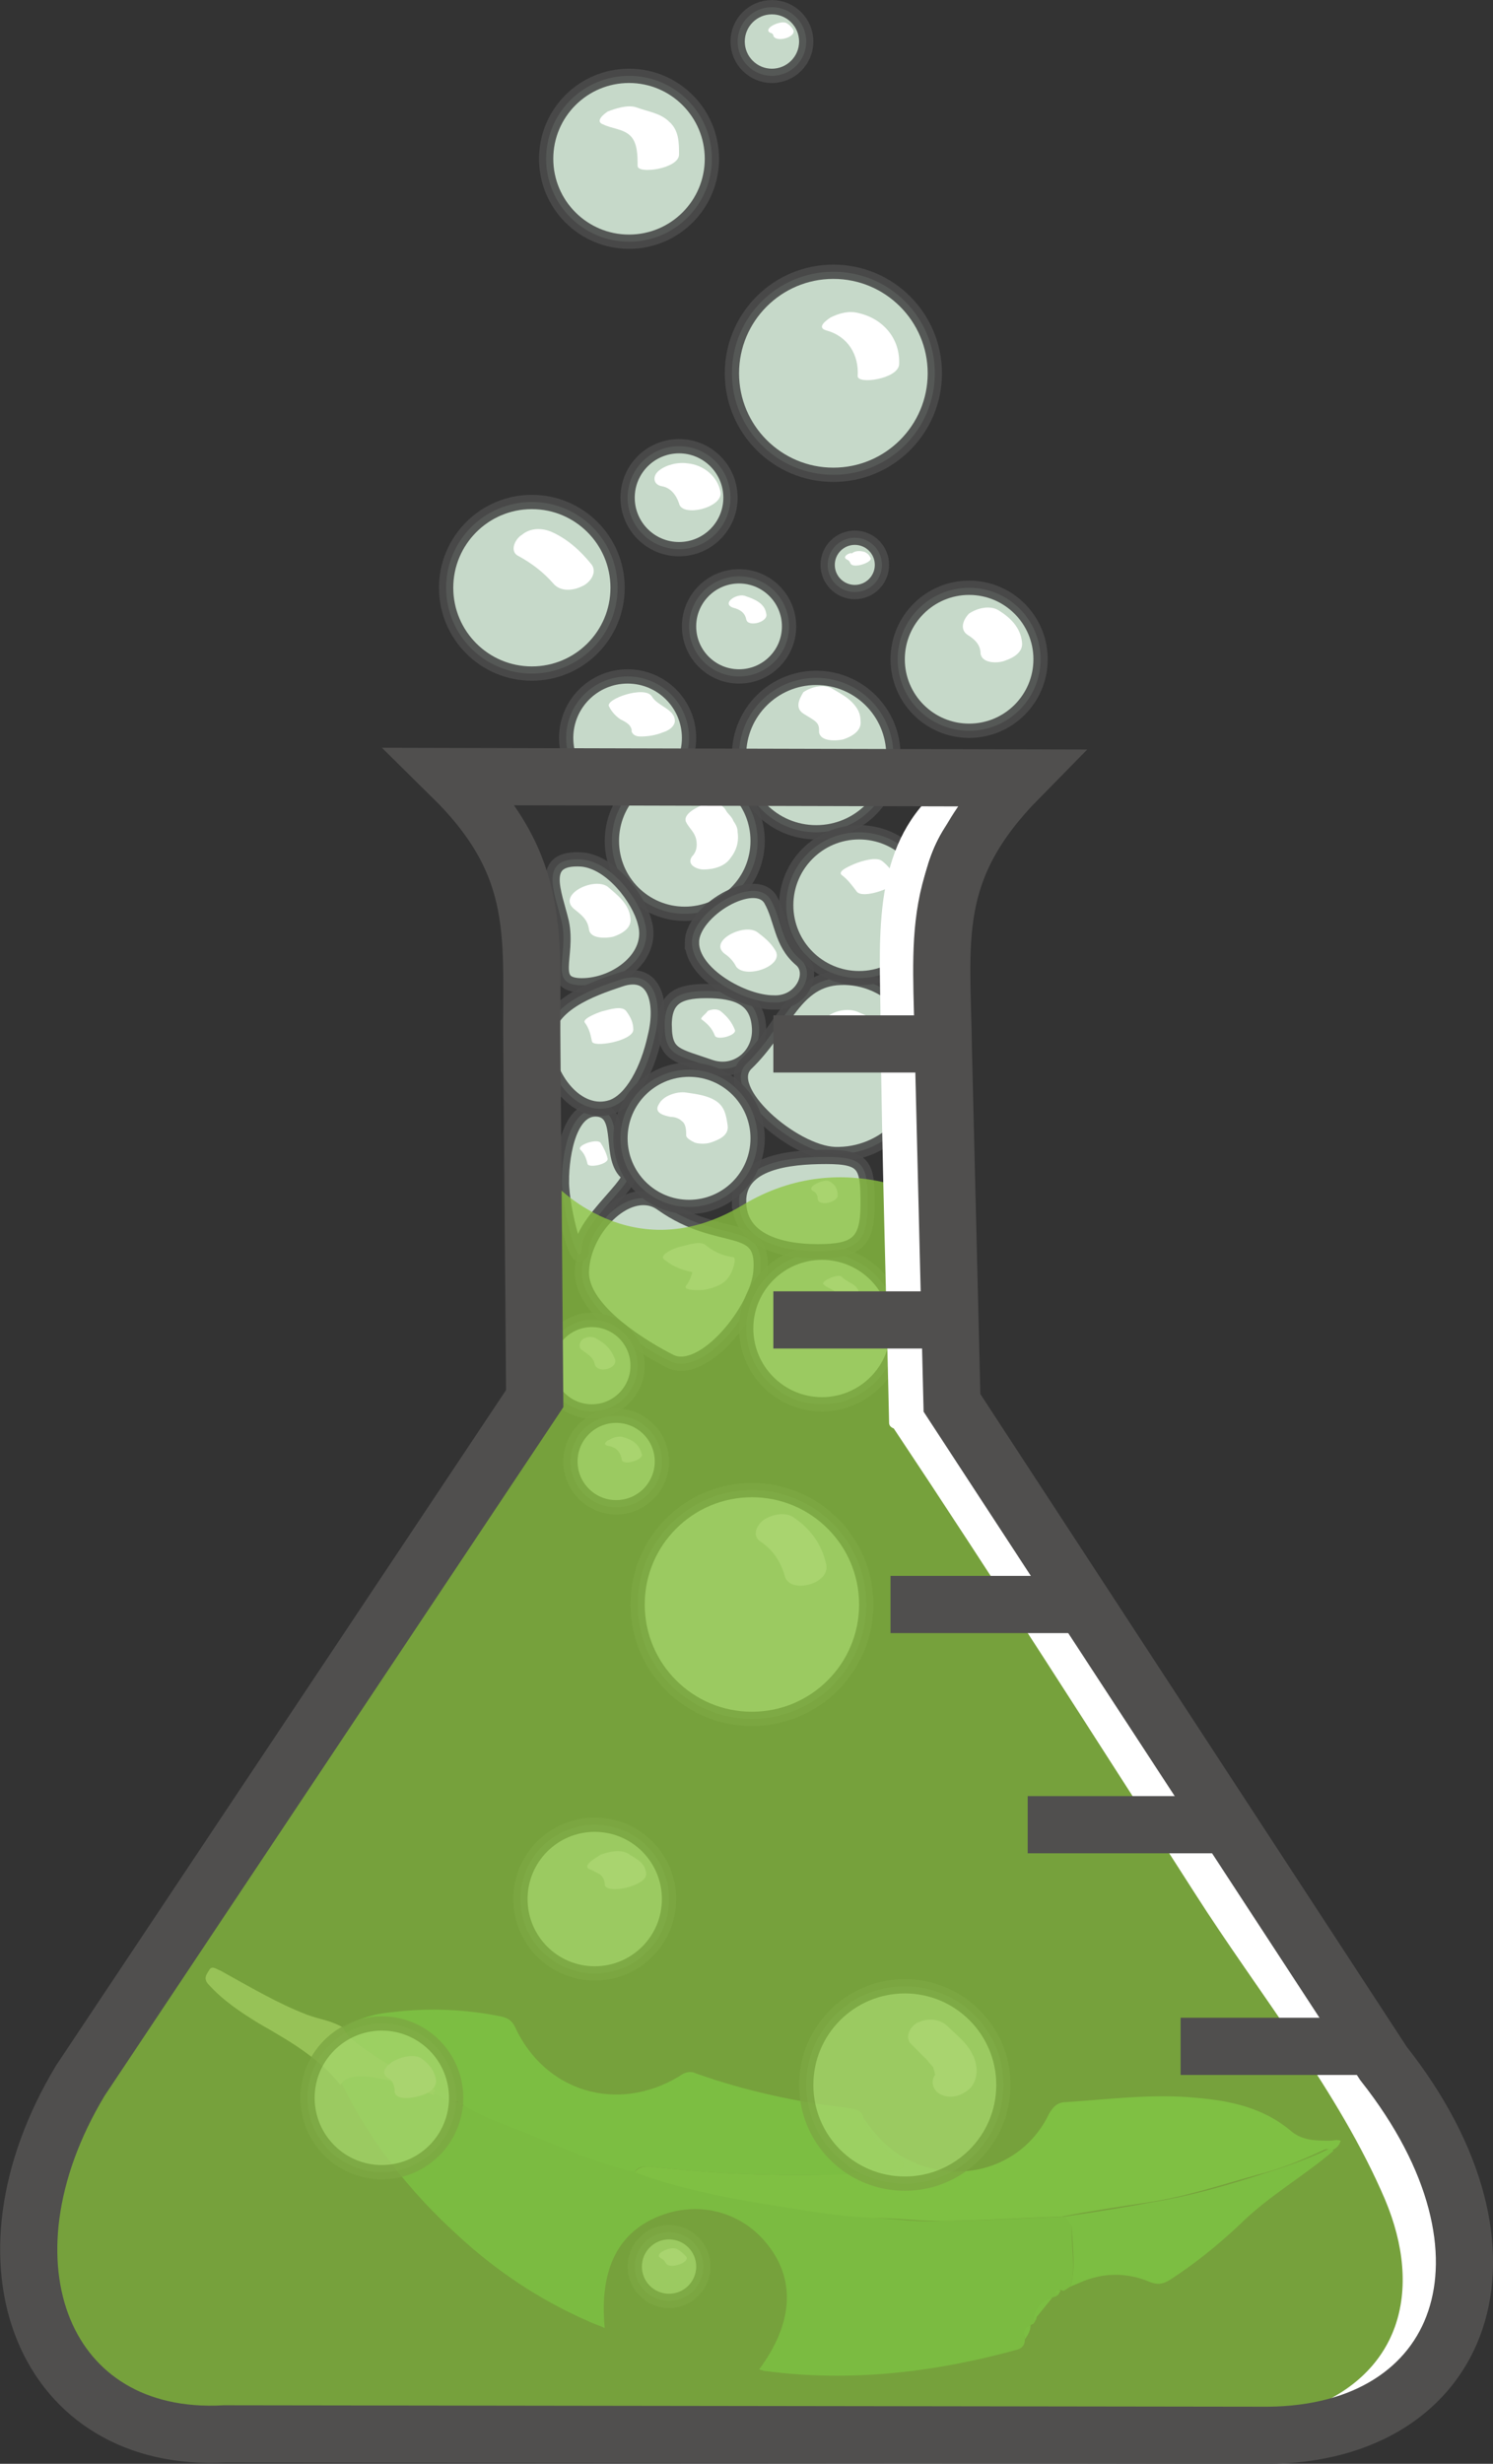 <?xml version="1.0" encoding="UTF-8" standalone="no"?>
<svg
   xmlns:dc="http://purl.org/dc/elements/1.1/"
   xmlns:cc="http://creativecommons.org/ns#"
   xmlns:rdf="http://www.w3.org/1999/02/22-rdf-syntax-ns#"
   xmlns:svg="http://www.w3.org/2000/svg"
   xmlns="http://www.w3.org/2000/svg"
   height="250"
   width="151.602"
   id="svg3978"
   xml:space="preserve"
   viewBox="0 0 151.602 250"
   y="0px"
   x="0px"
   version="1.1"><rect x="0" y="0" width="151.602" height="250" fill="#333333" stroke="none"/><title
     id="title3986">Amongst Logo</title><defs
     id="defs3982" /><style
     id="style3680"
     type="text/css">
	.st0{fill:#469C46;}
	.st1{fill:#4BA74B;}
	.st2{fill:#59AE50;}
	.st3{fill:#B9B89E;}
	.st4{opacity:0.9;}
	.st5{opacity:0.9;fill:#E7FFEB;stroke:#4D4D4D;stroke-linecap:round;stroke-miterlimit:10;}
	.st6{opacity:0.9;fill-rule:evenodd;clip-rule:evenodd;fill:#E7FFEB;stroke:#4D4D4D;stroke-linecap:round;stroke-miterlimit:10;}
	.st7{fill:#FFFFFF;}
	.st8{opacity:0.75;}
	.st9{fill:url(#SVGID_1_);}
	.st10{fill:none;stroke:#504F4E;stroke-width:4;stroke-miterlimit:10;}
</style><g
     transform="matrix(1.451,0,0,1.451,-257.959,-182.095)"
     id="Ebene_1"><g
       id="g3702"><path
         style="fill:#469c46"
         id="path3682"
         d="m 249.5,289.1 c 0,0.4 -0.2,0.6 -0.5,0.7 -5.8,1.6 -11.7,2.3 -17.7,1.5 -0.1,0 -0.3,-0.1 -0.4,-0.1 2.3,-3.1 2.6,-6.1 0.7,-8.6 -1.8,-2.4 -4.8,-3.2 -7.5,-2.2 -3,1.1 -4.4,3.7 -4,7.9 -0.4,-0.2 -0.8,-0.3 -1.2,-0.5 -3.4,-1.5 -6.4,-3.5 -9.1,-6 -3.3,-3 -6.1,-6.5 -8.1,-10.6 0.4,-0.5 1,-0.6 1.6,-0.6 1.7,0 3.3,0.7 4.9,1.3 0.6,0.2 1.1,0.7 1.8,0.6 0,0 0.1,0.1 0.1,0.1 0,0.1 0,0.2 0.2,0.1 1.4,0.9 3,1.4 4.5,2 2.4,1 4.9,2.1 7.5,2.7 3,1.1 6,1.7 9.1,2.2 2.6,0.4 5.2,0.9 7.8,1 1.5,0.1 2.9,0.3 4.4,0.2 2.9,0 5.9,-0.2 8.8,-0.3 0.2,0.2 0.4,0.4 0.4,0.7 -0.1,1.4 0.3,2.8 -0.1,4.2 -0.2,0.1 -0.3,0.2 -0.5,0.3 -0.2,-0.1 -0.4,-0.1 -0.3,0.2 -0.1,0.1 -0.2,0.2 -0.3,0.2 -0.8,0.3 -1.2,0.8 -1.3,1.6 -0.1,0.1 -0.1,0.2 -0.2,0.3 -0.7,0.3 -0.7,0.7 -0.6,1.1 z"
         class="st0" /><path
         style="fill:#4ba74b"
         id="path3684"
         d="m 222.2,277.4 c -2.6,-0.6 -5.1,-1.7 -7.5,-2.7 -1.5,-0.6 -3.1,-1.1 -4.5,-2 -0.1,0 -0.1,-0.1 -0.2,-0.1 0,0 -0.1,-0.1 -0.1,-0.1 -0.5,-0.4 -1.1,-0.6 -1.6,-0.8 -1.9,-1 -3.8,-2 -5.5,-3.3 -0.4,-0.3 -0.8,-0.6 -1,-1.1 1.1,-0.7 2.3,-1 3.5,-1.1 2.5,-0.3 5,-0.2 7.5,0.3 0.5,0.1 0.8,0.3 1,0.7 2.1,4.6 7.2,6.1 11.5,3.5 0.4,-0.3 0.8,-0.4 1.2,-0.2 3.4,1.2 7,2 10.6,2.4 0.5,0.1 1,0.1 1.1,0.7 0.4,1.3 1.4,2.1 2.4,2.9 0.2,0.1 0.5,0.2 0.4,0.5 -0.1,0.2 -0.4,0.3 -0.6,0.3 -0.6,0 -1.2,0 -1.7,0.1 -1.7,0.3 -3.4,0.2 -5.1,0.2 -3.4,0 -6.9,-0.2 -10.3,-0.6 -0.5,0 -0.9,0 -1.1,0.4 z"
         class="st1" /><path
         style="fill:#59ae50"
         id="path3686"
         d="m 222.2,277.4 c 0.3,-0.4 0.7,-0.4 1.1,-0.4 3.4,0.4 6.9,0.6 10.3,0.6 1.7,0 3.4,0 5.1,-0.2 0.6,-0.1 1.2,0 1.7,-0.1 0.2,0 0.5,-0.1 0.6,-0.3 0.1,-0.3 -0.2,-0.4 -0.4,-0.5 -1,-0.8 -2,-1.6 -2.4,-2.9 0.9,1.3 2,2.5 3.5,3.1 3.6,1.6 7.8,0.2 9.5,-3.4 0.3,-0.5 0.6,-0.8 1.2,-0.8 3,-0.2 6.1,-0.6 9.1,-0.3 2.4,0.2 4.7,0.7 6.6,2.3 0.8,0.7 1.8,0.7 2.8,0.7 0.2,0 0.4,-0.1 0.7,0 -0.1,0.4 -0.4,0.6 -0.7,0.7 -0.2,-0.2 -0.4,-0.1 -0.6,0 -1.5,0.7 -3,1.3 -4.6,1.7 -2.5,0.7 -4.9,1.5 -7.5,1.9 -2,0.3 -4,0.6 -6.1,1 -2.9,0.1 -5.9,0.3 -8.8,0.3 -1.5,0 -2.9,-0.2 -4.4,-0.2 -2.6,-0.1 -5.2,-0.6 -7.8,-1 -2.9,-0.5 -6,-1.1 -8.9,-2.2 z"
         class="st2" /><path
         style="fill:#4ba74b"
         id="path3688"
         d="m 252.3,280.5 c 2,-0.3 4,-0.6 6.1,-1 2.5,-0.4 5,-1.1 7.5,-1.9 1.6,-0.5 3.1,-1 4.6,-1.7 0.2,-0.1 0.4,-0.2 0.6,0 -2.1,1.8 -4.6,3.2 -6.6,5.2 -1.5,1.4 -3.1,2.7 -4.8,3.8 -0.5,0.3 -0.8,0.4 -1.4,0.2 -1.6,-0.7 -3.3,-0.7 -4.9,0 -0.2,0.1 -0.5,0.2 -0.7,0.3 0.4,-1.4 0.1,-2.8 0.1,-4.2 -0.2,-0.3 -0.3,-0.5 -0.5,-0.7 z"
         class="st1" /><path
         style="fill:#b9b89e"
         id="path3690"
         d="m 201.8,267.3 c 0.2,0.5 0.6,0.8 1,1.1 1.7,1.3 3.6,2.3 5.5,3.3 -0.1,0.1 -0.1,0.2 -0.2,0.3 -1.6,-0.6 -3.2,-1.2 -4.9,-1.3 -0.6,0 -1.2,0 -1.6,0.6 -1.5,-1.9 -3.6,-3.1 -5.7,-4.3 -1.3,-0.8 -2.5,-1.6 -3.5,-2.7 -0.4,-0.4 -0.2,-0.7 0,-1 0.2,-0.4 0.5,-0.1 0.8,0 2,1.1 4,2.3 6.1,3.1 0.8,0.3 1.7,0.4 2.5,0.9 z"
         class="st3" /><path
         style="fill:#4ba74b"
         id="path3692"
         d="m 250.1,287.8 c 0.1,-0.8 0.5,-1.4 1.3,-1.6 -0.4,0.5 -0.9,1.1 -1.3,1.6 z"
         class="st1" /><path
         style="fill:#4ba74b"
         id="path3694"
         d="m 249.5,289.1 c -0.1,-0.5 -0.1,-0.8 0.4,-1 0,0.4 -0.2,0.7 -0.4,1 z"
         class="st1" /><path
         style="fill:#4ba74b"
         id="path3696"
         d="m 251.7,285.9 c -0.1,-0.3 0.1,-0.3 0.3,-0.2 -0.1,0.2 -0.2,0.2 -0.3,0.2 z"
         class="st1" /><path
         style="fill:#59ae50"
         id="path3698"
         d="m 208.1,271.9 c 0.1,-0.1 0.1,-0.2 0.2,-0.3 0.5,0.3 1.1,0.4 1.6,0.8 -0.7,0.2 -1.2,-0.3 -1.8,-0.5 z"
         class="st2" /><path
         style="fill:#59ae50"
         id="path3700"
         d="m 210,272.6 c 0.1,0 0.1,0.1 0.2,0.1 -0.2,0 -0.2,0 -0.2,-0.1 z"
         class="st2" /></g><g
       style="opacity:0.9"
       id="g3762"
       class="st4"><circle
         style="opacity:0.9;fill:#e7ffeb;stroke:#4d4d4d;stroke-linecap:round;stroke-miterlimit:10"
         id="circle3704"
         r="2.4"
         cy="284"
         cx="224.6"
         class="st5" /><circle
         style="opacity:0.9;fill:#e7ffeb;stroke:#4d4d4d;stroke-linecap:round;stroke-miterlimit:10"
         id="circle3706"
         r="5.2"
         cy="258.3"
         cx="219.4"
         class="st5" /><circle
         style="opacity:0.9;fill:#e7ffeb;stroke:#4d4d4d;stroke-linecap:round;stroke-miterlimit:10"
         id="circle3708"
         r="8"
         cy="237.7"
         cx="230.4"
         class="st5" /><circle
         style="opacity:0.9;fill:#e7ffeb;stroke:#4d4d4d;stroke-linecap:round;stroke-miterlimit:10"
         id="circle3710"
         r="5.2"
         cy="272.2"
         cx="204.5"
         class="st5" /><circle
         style="opacity:0.9;fill:#e7ffeb;stroke:#4d4d4d;stroke-linecap:round;stroke-miterlimit:10"
         id="circle3712"
         r="6.9"
         cy="271.3"
         cx="241.1"
         class="st5" /><path
         style="opacity:0.9;fill:#e7ffeb;stroke:#4d4d4d;stroke-linecap:round;stroke-miterlimit:10"
         id="path3714"
         d="m 218.5,214.4 c 0.1,-3.1 3.4,-6.3 5.6,-4.7 4.1,2.9 7.2,1 6.9,4.7 -0.2,2.7 -4,7.4 -6.3,6.3 -1.6,-0.8 -6.3,-3.5 -6.2,-6.3 z"
         class="st5" /><circle
         style="opacity:0.9;fill:#e7ffeb;stroke:#4d4d4d;stroke-linecap:round;stroke-miterlimit:10"
         id="circle3716"
         r="3.2"
         cy="221"
         cx="219.2"
         class="st5" /><path
         style="opacity:0.9;fill:#e7ffeb;stroke:#4d4d4d;stroke-linecap:round;stroke-miterlimit:10"
         id="path3718"
         d="m 217.1,208.1 c 0,-2 0.6,-5.3 2.6,-5 1.8,0.3 0.6,3.4 2,4.5 0.6,0.5 -3.1,3.3 -3.2,5.1 -0.1,2.1 -1.4,-2.5 -1.4,-4.6 z"
         class="st5" /><path
         style="opacity:0.9;fill:#e7ffeb;stroke:#4d4d4d;stroke-linecap:round;stroke-miterlimit:10"
         id="path3720"
         d="m 224.3,197.5 c -0.1,-2.1 0.8,-2.7 2.9,-2.7 2.1,0 3.6,0.5 3.7,2.6 0.1,1.9 -1.6,3.3 -3.4,2.7 -2.3,-0.8 -3.1,-0.8 -3.2,-2.6 z"
         class="st5" /><path
         style="opacity:0.9;fill:#e7ffeb;stroke:#4d4d4d;stroke-linecap:round;stroke-miterlimit:10"
         id="path3722"
         d="m 230,199.9 c 2.6,-2.5 3.3,-5.7 6.3,-6 3.4,-0.3 6.2,2.5 6.2,6 0,3.5 -2.8,6.4 -6.3,6.3 -2.9,-0.1 -8,-4.5 -6.2,-6.3 z"
         class="st5" /><circle
         style="opacity:0.9;fill:#e7ffeb;stroke:#4d4d4d;stroke-linecap:round;stroke-miterlimit:10"
         id="circle3724"
         r="4.3"
         cy="177.1"
         cx="221.7"
         class="st5" /><circle
         style="opacity:0.9;fill:#e7ffeb;stroke:#4d4d4d;stroke-linecap:round;stroke-miterlimit:10"
         id="circle3726"
         r="5.1"
         cy="184.3"
         cx="225.7"
         class="st5" /><circle
         style="opacity:0.9;fill:#e7ffeb;stroke:#4d4d4d;stroke-linecap:round;stroke-miterlimit:10"
         id="circle3728"
         r="5.3"
         cy="218.4"
         cx="235.3"
         class="st5" /><path
         style="opacity:0.9;fill:#e7ffeb;stroke:#4d4d4d;stroke-linecap:round;stroke-miterlimit:10"
         id="path3730"
         d="m 217.1,190 c -0.5,-2.1 -1.7,-4.6 1.4,-4.4 2.1,0.2 4,2.8 4.4,4.4 0.7,2.4 -2,4.4 -4.4,4.4 -2.4,0 -0.9,-2 -1.4,-4.4 z"
         class="st5" /><circle
         style="opacity:0.9;fill:#e7ffeb;stroke:#4d4d4d;stroke-linecap:round;stroke-miterlimit:10"
         id="circle3732"
         r="5.4"
         cy="178.3"
         cx="234.9"
         class="st5" /><circle
         style="opacity:0.9;fill:#e7ffeb;stroke:#4d4d4d;stroke-linecap:round;stroke-miterlimit:10"
         id="circle3734"
         r="5"
         cy="171.6"
         cx="245.6"
         class="st5" /><circle
         style="opacity:0.9;fill:#e7ffeb;stroke:#4d4d4d;stroke-linecap:round;stroke-miterlimit:10"
         id="circle3736"
         r="5.1"
         cy="188.8"
         cx="237.9"
         class="st5" /><path
         style="opacity:0.9;fill:#e7ffeb;stroke:#4d4d4d;stroke-linecap:round;stroke-miterlimit:10"
         id="path3738"
         d="m 229.5,209.5 c 0,-2.7 3.4,-3.1 6.1,-3.1 2.7,0 2.9,0.6 2.9,3.3 0,2.7 -0.8,3.3 -3.5,3.3 -2.7,0 -5.5,-0.8 -5.5,-3.5 z"
         class="st5" /><path
         style="opacity:0.9;fill:#e7ffeb;stroke:#4d4d4d;stroke-linecap:round;stroke-miterlimit:10"
         id="path3740"
         d="m 216,198.3 c 0,-2.5 3.1,-3.6 5.2,-4.3 2.4,-0.8 3,1.6 2.4,4 -0.5,2.3 -1.6,4.4 -3,4.9 -2.4,0.8 -4.6,-2.1 -4.6,-4.6 z"
         class="st5" /><circle
         style="opacity:0.9;fill:#e7ffeb;stroke:#4d4d4d;stroke-linecap:round;stroke-miterlimit:10"
         id="circle3742"
         r="3.5"
         cy="169.3"
         cx="229.5"
         class="st5" /><path
         style="opacity:0.9;fill:#e7ffeb;stroke:#4d4d4d;stroke-linecap:round;stroke-miterlimit:10"
         id="path3744"
         d="m 226.2,191.4 c 0,-2.2 4.4,-4.8 5.5,-3 0.8,1.4 0.7,3 2.1,4.2 1.1,0.9 0.1,3.1 -1.9,3 -2.1,0 -5.7,-2 -5.7,-4.2 z"
         class="st5" /><circle
         style="opacity:0.9;fill:#e7ffeb;stroke:#4d4d4d;stroke-linecap:round;stroke-miterlimit:10"
         id="circle3746"
         r="4.8"
         cy="205.1"
         cx="226"
         class="st5" /><circle
         style="opacity:0.9;fill:#e7ffeb;stroke:#4d4d4d;stroke-linecap:round;stroke-miterlimit:10"
         id="circle3748"
         r="3.2"
         cy="227.7"
         cx="220.9"
         class="st5" /><circle
         style="clip-rule:evenodd;opacity:0.9;fill:#e7ffeb;fill-rule:evenodd;stroke:#4d4d4d;stroke-linecap:round;stroke-miterlimit:10"
         id="circle3750"
         r="5.8"
         cy="136.6"
         cx="221.8"
         class="st6" /><circle
         style="clip-rule:evenodd;opacity:0.9;fill:#e7ffeb;fill-rule:evenodd;stroke:#4d4d4d;stroke-linecap:round;stroke-miterlimit:10"
         id="circle3752"
         r="3.6"
         cy="160.3"
         cx="225.3"
         class="st6" /><circle
         style="clip-rule:evenodd;opacity:0.9;fill:#e7ffeb;fill-rule:evenodd;stroke:#4d4d4d;stroke-linecap:round;stroke-miterlimit:10"
         id="circle3754"
         r="7.1"
         cy="151.6"
         cx="236.1"
         class="st6" /><circle
         style="clip-rule:evenodd;opacity:0.9;fill:#e7ffeb;fill-rule:evenodd;stroke:#4d4d4d;stroke-linecap:round;stroke-miterlimit:10"
         id="circle3756"
         r="6"
         cy="166.6"
         cx="215"
         class="st6" /><circle
         style="clip-rule:evenodd;opacity:0.9;fill:#e7ffeb;fill-rule:evenodd;stroke:#4d4d4d;stroke-linecap:round;stroke-miterlimit:10"
         id="circle3758"
         r="1.9"
         cy="165"
         cx="237.6"
         class="st6" /><circle
         style="clip-rule:evenodd;opacity:0.9;fill:#e7ffeb;fill-rule:evenodd;stroke:#4d4d4d;stroke-linecap:round;stroke-miterlimit:10"
         id="circle3760"
         r="2.4"
         cy="128.4"
         cx="231.8"
         class="st6" /></g><g
       id="Ebene_2"><g
         id="g3768"><g
           id="g3766"><path
             style="fill:#ffffff"
             id="path3764"
             d="m 219,256.2 c 0.3,0.1 0.6,0.3 0.8,0.4 0.2,0.2 0.3,0.4 0.3,0.7 0.1,0.7 3,0.1 2.9,-0.8 -0.1,-0.8 -0.7,-1 -1.3,-1.4 -0.6,-0.3 -1.3,-0.1 -1.9,0.1 -0.1,0.1 -1.3,0.7 -0.8,1 z"
             class="st7" /></g></g><g
         id="g3774"><g
           id="g3772"><path
             style="fill:#ffffff"
             id="path3770"
             d="m 231,233.3 c 0.9,0.6 1.4,1.4 1.7,2.4 0.3,1.3 3.2,0.6 2.9,-0.8 -0.3,-1.4 -1.1,-2.5 -2.3,-3.3 -0.6,-0.4 -1.5,-0.2 -2.1,0.2 -0.5,0.4 -0.8,1.1 -0.2,1.5 z"
             class="st7" /></g></g><g
         id="g3780"><g
           id="g3778"><path
             style="fill:#ffffff"
             id="path3776"
             d="m 241.5,268.4 c 0.4,0.4 0.8,0.8 1.2,1.2 0.1,0.2 0.3,0.3 0.4,0.5 0,0.1 0.1,0.3 0.1,0.4 0,0.1 0,0.1 0.1,0 -0.5,0.5 -0.2,1.3 0.4,1.5 0.7,0.3 1.5,0 2,-0.5 0.6,-0.7 0.5,-1.7 0.1,-2.4 -0.4,-0.8 -1.1,-1.3 -1.7,-1.9 -0.5,-0.5 -1.3,-0.6 -2,-0.3 -0.4,0.1 -1.1,0.9 -0.6,1.5 z"
             class="st7" /></g></g><g
         id="g3786"><g
           id="g3784"><path
             style="fill:#ffffff"
             id="path3782"
             d="m 204.9,270.8 c 0.4,0.2 0.5,0.6 0.5,1 0.1,0.6 1.3,0.4 1.6,0.3 0.5,-0.1 1.3,-0.4 1.3,-1.1 -0.1,-0.7 -0.5,-1.2 -1.1,-1.6 -0.6,-0.3 -1.5,0 -2,0.3 -0.4,0.3 -0.8,0.7 -0.3,1.1 z"
             class="st7" /></g></g><g
         id="g3792"><g
           id="g3790"><path
             style="fill:#ffffff"
             id="path3788"
             d="m 224.3,213.6 c 0.6,0.5 1.4,0.8 2.2,0.9 -0.1,-0.1 -0.2,-0.2 -0.2,-0.3 -0.1,0.4 -0.2,0.8 -0.5,1.2 -0.3,0.4 1.1,0.3 1.2,0.3 0.6,-0.1 1.3,-0.3 1.7,-0.8 0.3,-0.4 0.4,-0.7 0.5,-1.2 0,-0.2 0,-0.3 -0.2,-0.3 -0.7,-0.1 -1.3,-0.4 -1.8,-0.8 -0.4,-0.4 -1.4,0 -1.9,0.1 -0.4,0.1 -1.5,0.6 -1,0.9 z"
             class="st7" /></g></g><g
         id="g3798"><g
           id="g3796"><path
             style="fill:#ffffff"
             id="path3794"
             d="m 224.7,203.6 c 0.3,0 0.6,0.1 0.8,0.3 0.3,0.2 0.3,0.7 0.3,1 0,0.2 0.4,0.4 0.6,0.5 0.3,0.1 0.8,0.1 1.1,0 0.6,-0.2 1.3,-0.5 1.2,-1.2 -0.1,-0.7 -0.2,-1.3 -0.8,-1.7 -0.6,-0.4 -1.4,-0.5 -2.1,-0.6 -0.6,-0.1 -1.6,0.2 -1.9,0.8 -0.4,0.6 0.3,0.8 0.8,0.9 z"
             class="st7" /></g></g><g
         id="g3804"><g
           id="g3802"><path
             style="fill:#ffffff"
             id="path3800"
             d="m 235.6,148.6 c 1.5,0.4 2.3,1.7 2.2,3.2 0,0.6 2.8,0.2 2.9,-0.8 0.1,-1.8 -1.1,-3.2 -2.8,-3.6 -0.7,-0.2 -1.4,0 -2,0.3 -0.3,0.2 -1,0.7 -0.3,0.9 z"
             class="st7" /></g></g><g
         id="g3810"><g
           id="g3808"><path
             style="fill:#ffffff"
             id="path3806"
             d="m 220,134.2 c 0.6,0.3 1.4,0.3 1.9,0.8 0.5,0.5 0.5,1.4 0.5,2.1 0,0.6 2.9,0.2 2.9,-0.8 0,-0.8 0,-1.7 -0.7,-2.3 -0.6,-0.6 -1.5,-0.7 -2.3,-1 -0.6,-0.2 -1.5,0.1 -2,0.3 -0.3,0.2 -0.9,0.7 -0.3,0.9 z"
             class="st7" /></g></g><g
         id="g3816"><g
           id="g3814"><path
             style="fill:#ffffff"
             id="path3812"
             d="m 224.1,159.5 c 0.6,0.1 1,0.6 1.2,1.2 0.2,1 3.1,0.3 2.9,-0.8 -0.2,-1.1 -1.2,-1.9 -2.3,-2 -0.7,-0.1 -1.5,0.1 -2,0.5 -0.5,0.4 -0.4,1 0.2,1.1 z"
             class="st7" /></g></g><g
         id="g3822"><g
           id="g3820"><path
             style="fill:#ffffff"
             id="path3818"
             d="m 214.1,164.4 c 0.9,0.5 1.7,1.1 2.4,1.9 0.5,0.6 1.4,0.5 2,0.2 0.5,-0.2 1.1,-0.9 0.7,-1.5 -0.8,-1 -1.7,-1.8 -2.8,-2.3 -0.7,-0.3 -1.5,-0.3 -2.1,0.2 -0.5,0.3 -0.9,1.2 -0.2,1.5 z"
             class="st7" /></g></g><g
         id="g3828"><g
           id="g3826"><path
             style="fill:#ffffff"
             id="path3824"
             d="m 245.5,169.9 c 0.5,0.3 0.9,0.7 0.9,1.3 0.1,0.7 1.2,0.7 1.7,0.5 0.6,-0.2 1.3,-0.6 1.2,-1.3 -0.1,-1 -0.8,-1.7 -1.6,-2.2 -0.6,-0.4 -1.5,-0.2 -2.1,0.2 -0.4,0.4 -0.7,1.1 -0.1,1.5 z"
             class="st7" /></g></g><g
         id="g3834"><g
           id="g3832"><path
             style="fill:#ffffff"
             id="path3830"
             d="m 225.8,183 c 0.2,0.4 0.6,0.7 0.7,1.2 0.1,0.5 0,0.9 -0.3,1.2 -0.4,0.6 0.4,0.9 0.8,0.9 0.7,0 1.5,-0.2 1.9,-0.8 0.4,-0.5 0.6,-1.1 0.5,-1.8 0,-0.3 -0.1,-0.5 -0.3,-0.8 -0.1,-0.3 -0.4,-0.5 -0.5,-0.7 -0.3,-0.6 -1.1,-0.6 -1.7,-0.4 -0.2,0.1 -1.4,0.6 -1.1,1.2 z"
             class="st7" /></g></g><g
         id="g3840"><g
           id="g3838"><path
             style="fill:#ffffff"
             id="path3836"
             d="m 234,175.4 c 0.3,0.2 0.7,0.4 0.9,0.6 0.2,0.2 0.2,0.4 0.2,0.7 0.1,0.7 1.3,0.6 1.7,0.5 0.6,-0.2 1.3,-0.6 1.2,-1.3 0,-0.5 -0.2,-0.9 -0.6,-1.3 -0.4,-0.4 -0.8,-0.6 -1.3,-0.9 -0.6,-0.4 -1.5,-0.2 -2.1,0.2 -0.3,0.5 -0.6,1.1 0,1.5 z"
             class="st7" /></g></g><g
         id="g3846"><g
           id="g3844"><path
             style="fill:#ffffff"
             id="path3842"
             d="m 220.4,174.9 c 0.2,0.4 0.5,0.7 0.8,0.9 0.4,0.2 0.8,0.4 0.8,0.9 0.8,-0.3 1.6,-0.7 2.4,-1 0,0 0,0 0,0 0.2,0.1 0.3,0.2 0.5,0.2 0,0 0,0 0,0 -0.4,-0.8 -3.2,0.3 -2.9,0.8 0.1,0.2 0.3,0.3 0.6,0.3 0.6,0 1.1,-0.1 1.6,-0.3 0.3,-0.1 0.7,-0.3 0.8,-0.7 0.1,-0.9 -1.2,-1.1 -1.6,-1.8 -0.5,-0.8 -3.3,0.2 -3,0.7 z"
             class="st7" /></g></g><g
         id="g3852"><g
           id="g3850"><path
             style="fill:#ffffff"
             id="path3848"
             d="m 218,189.1 c 0.5,0.4 0.9,0.7 1,1.4 0.1,0.7 1.3,0.6 1.7,0.5 0.6,-0.2 1.3,-0.6 1.2,-1.3 -0.1,-1 -0.9,-1.6 -1.6,-2.2 -1,-0.7 -3.6,0.6 -2.3,1.6 z"
             class="st7" /></g></g><g
         id="g3858"><g
           id="g3856"><path
             style="fill:#ffffff"
             id="path3854"
             d="m 236.7,186.7 c 0.4,0.3 0.7,0.7 1,1.1 0.4,0.7 3.1,-0.4 2.9,-0.8 -0.3,-0.5 -0.7,-1 -1.1,-1.3 -0.4,-0.3 -1.4,0 -1.9,0.2 -0.2,0.1 -1.3,0.5 -0.9,0.8 z"
             class="st7" /></g></g><g
         id="g3864"><g
           id="g3862"><path
             style="fill:#ffffff"
             id="path3860"
             d="m 228.5,192.2 c 0.3,0.2 0.6,0.5 0.8,0.9 0.7,0.9 3.5,-0.1 2.7,-1.2 -0.3,-0.5 -0.8,-0.9 -1.2,-1.2 -0.9,-0.7 -3.5,0.6 -2.3,1.5 z"
             class="st7" /></g></g><g
         id="g3870"><g
           id="g3868"><path
             style="fill:#ffffff"
             id="path3866"
             d="m 235.7,197.8 c 0.9,0.4 1.8,0.7 2,1.8 0.3,1.2 3.2,0.4 2.9,-0.8 -0.3,-1.4 -1.5,-2 -2.7,-2.5 -0.6,-0.3 -1.5,-0.2 -2.1,0.2 -0.4,0.2 -0.8,1 -0.1,1.3 z"
             class="st7" /></g></g><g
         id="g3876"><g
           id="g3874"><path
             style="fill:#ffffff"
             id="path3872"
             d="m 218.7,197 c 0.3,0.4 0.4,0.8 0.5,1.3 0,0.5 2.9,0 2.9,-0.8 0,-0.5 -0.2,-0.9 -0.5,-1.3 -0.3,-0.4 -1.2,-0.1 -1.6,0 -0.1,0 -1.5,0.5 -1.3,0.8 z"
             class="st7" /></g></g><g
         id="g3882"><g
           id="g3880"><path
             style="fill:#ffffff"
             id="path3878"
             d="m 226.9,196.8 c 0.4,0.3 0.7,0.6 0.9,1.1 0.1,0.4 1.6,0 1.4,-0.4 -0.2,-0.5 -0.5,-0.9 -1,-1.3 -0.3,-0.2 -0.7,-0.1 -0.9,0 -0.1,0.2 -0.6,0.5 -0.4,0.6 z"
             class="st7" /></g></g><g
         id="g3888"><g
           id="g3886"><path
             style="fill:#ffffff"
             id="path3884"
             d="m 218.4,205.9 c 0.3,0.3 0.4,0.6 0.5,1 0.1,0.3 1.5,0 1.4,-0.4 -0.1,-0.4 -0.3,-0.8 -0.5,-1.1 -0.3,-0.3 -1.7,0.2 -1.4,0.5 z"
             class="st7" /></g></g><g
         id="g3894"><g
           id="g3892"><path
             style="fill:#ffffff"
             id="path3890"
             d="m 234.7,208.8 c 0.2,0.1 0.3,0.3 0.3,0.5 0,0.6 1.4,0.3 1.4,-0.2 0,-0.5 -0.2,-0.8 -0.6,-1 -0.3,-0.2 -1.7,0.4 -1.1,0.7 z"
             class="st7" /></g></g><g
         id="g3900"><g
           id="g3898"><path
             style="fill:#ffffff"
             id="path3896"
             d="m 218.5,219.9 c 0.4,0.3 0.8,0.5 0.9,1 0.2,0.7 1.7,0.3 1.4,-0.4 -0.3,-0.7 -0.6,-1 -1.3,-1.4 -0.3,-0.2 -0.8,-0.1 -1,0.1 -0.1,0.1 -0.3,0.5 0,0.7 z"
             class="st7" /></g></g><g
         id="g3906"><g
           id="g3904"><path
             style="fill:#ffffff"
             id="path3902"
             d="m 220.3,226.6 c 0.6,0.1 0.9,0.4 1,1 0.1,0.4 1.5,0 1.4,-0.4 -0.2,-0.7 -0.6,-1 -1.3,-1.2 -0.3,-0.1 -0.7,0 -1,0.2 -0.1,0 -0.5,0.3 -0.1,0.4 z"
             class="st7" /></g></g><g
         id="g3912"><g
           id="g3910"><path
             style="fill:#ffffff"
             id="path3908"
             d="m 235.4,215.3 c 0.3,0.3 0.6,0.3 0.9,0.6 0.3,0.3 0.4,0.8 0.5,1.3 0.1,0.3 1.5,-0.1 1.4,-0.4 -0.1,-0.4 -0.2,-0.9 -0.5,-1.3 -0.3,-0.3 -0.7,-0.4 -1,-0.7 -0.2,-0.3 -1.5,0.3 -1.3,0.5 z"
             class="st7" /></g></g><g
         id="g3918"><g
           id="g3916"><path
             style="fill:#ffffff"
             id="path3914"
             d="m 229.1,168 c 0.4,0.1 0.8,0.3 0.9,0.8 0.1,0.6 1.6,0.2 1.4,-0.4 -0.1,-0.7 -0.8,-1 -1.4,-1.2 -0.6,-0.3 -1.8,0.5 -0.9,0.8 z"
             class="st7" /></g></g><g
         id="g3924"><g
           id="g3922"><path
             style="fill:#ffffff"
             id="path3920"
             d="m 237,164.6 c 0.2,0.1 0.2,0.1 0.3,0.3 0.2,0.4 1.6,-0.1 1.4,-0.4 -0.1,-0.2 -0.2,-0.3 -0.4,-0.4 -0.3,-0.1 -0.7,-0.1 -0.9,0.1 -0.1,-0.1 -0.7,0.2 -0.4,0.4 z"
             class="st7" /></g></g><g
         id="g3930"><g
           id="g3928"><path
             style="fill:#ffffff"
             id="path3926"
             d="m 231.7,127.8 c 0.1,0 0.2,0.1 0.2,0.2 0.2,0.5 1.6,0.1 1.4,-0.4 -0.1,-0.2 -0.3,-0.4 -0.5,-0.5 -0.4,-0.2 -1.7,0.4 -1.1,0.7 z"
             class="st7" /></g></g><g
         id="g3936"><g
           id="g3934"><path
             style="fill:#ffffff"
             id="path3932"
             d="m 224,283.4 c 0.2,0.1 0.3,0.2 0.4,0.4 0.3,0.4 1.7,-0.1 1.4,-0.5 -0.2,-0.2 -0.4,-0.4 -0.6,-0.5 -0.4,-0.3 -1.7,0.3 -1.2,0.6 z"
             class="st7" /></g></g></g><g
       style="opacity:0.75"
       id="g3946"
       class="st8"><linearGradient
         y2="252.375"
         x2="280.316"
         y1="252.375"
         x1="180.73"
         gradientUnits="userSpaceOnUse"
         id="SVGID_1_"><stop
           id="stop3939"
           style="stop-color:#8CC63F"
           offset="1" /><stop
           id="stop3941"
           style="stop-color:#FFFFFF;stop-opacity:0"
           offset="1" /></linearGradient><path
         style="fill:url(#SVGID_1_)"
         id="path3944"
         d="m 243.9,209.9 0.4,16 32.2,46.8 c 8.8,13 1.6,23.9 -10.9,23.4 l -74.2,0.8 c -12.1,0.7 -10.4,-17.1 -10.6,-20.6 l 35.7,-52.8 v -15.3 c 0,0 5.5,6.2 13.2,1.6 7.4,-4.5 14.2,0.1 14.2,0.1 z"
         class="st9" /></g><g
       id="g3952"><g
         id="g3950"><path
           style="fill:#ffffff"
           id="path3948"
           d="m 242.5,181.6 c -3.8,4.2 -3.1,10.3 -3.1,15.6 0.1,9.3 0.4,18.5 0.6,27.8 0,0.9 2.9,0.4 2.9,-0.8 -0.2,-7.3 -0.4,-14.7 -0.5,-22 -0.1,-5.9 -2,-15.2 2.4,-20 1.2,-1.4 -1.6,-1.4 -2.3,-0.6 z"
           class="st7" /></g></g><g
       id="g3958"><g
         id="g3956"><path
           style="fill:#ffffff"
           id="path3954"
           d="m 240.2,225.2 c 7.2,10.8 14.2,21.8 21.2,32.7 4.4,6.9 10.1,13.9 13.3,21.4 2.7,6.4 1.1,12.4 -5.8,14.8 -1.9,0.7 -0.1,1.2 1,0.8 3.9,-1.4 7.8,-3.9 8.8,-8.2 1.8,-8 -6.1,-16.5 -10.1,-22.8 -8.5,-13.2 -16.9,-26.5 -25.6,-39.6 -0.4,-0.7 -3.1,0.4 -2.8,0.9 z"
           class="st7" /></g></g><g
       id="g3974"><path
         style="fill:none;stroke:#504f4e;stroke-width:4;stroke-miterlimit:10"
         id="path3960"
         d="m 209.4,179.8 c 6.5,6.4 5.5,11.3 5.6,19 l 0.2,24.5 -31.8,47.7 c -7.7,12.8 -2.5,25.4 10.1,24.7 l 73,0.1 c 13.7,-0.1 18.6,-12.7 8.1,-26 L 244.4,223.6 243.8,199 c -0.1,-7.8 -1.1,-12.6 5.3,-19.1 z"
         class="st10" /><g
         id="g3972"><path
           style="fill:none;stroke:#504f4e;stroke-width:4;stroke-miterlimit:10"
           id="path3962"
           d="M 242.8,198.5 H 231.9"
           class="st10" /><path
           style="fill:none;stroke:#504f4e;stroke-width:4;stroke-miterlimit:10"
           id="path3964"
           d="M 242.8,217.8 H 231.9"
           class="st10" /><path
           style="fill:none;stroke:#504f4e;stroke-width:4;stroke-miterlimit:10"
           id="path3966"
           d="M 254,237.7 H 240.1"
           class="st10" /><path
           style="fill:none;stroke:#504f4e;stroke-width:4;stroke-miterlimit:10"
           id="path3968"
           d="M 263.8,253.1 H 249.7"
           class="st10" /><path
           style="fill:none;stroke:#504f4e;stroke-width:4;stroke-miterlimit:10"
           id="path3970"
           d="M 273.9,268.6 H 260.4"
           class="st10" /></g></g></g><g
     transform="translate(2.4862792e-6,-189.259)"
     id="Ebene_3" /></svg>
